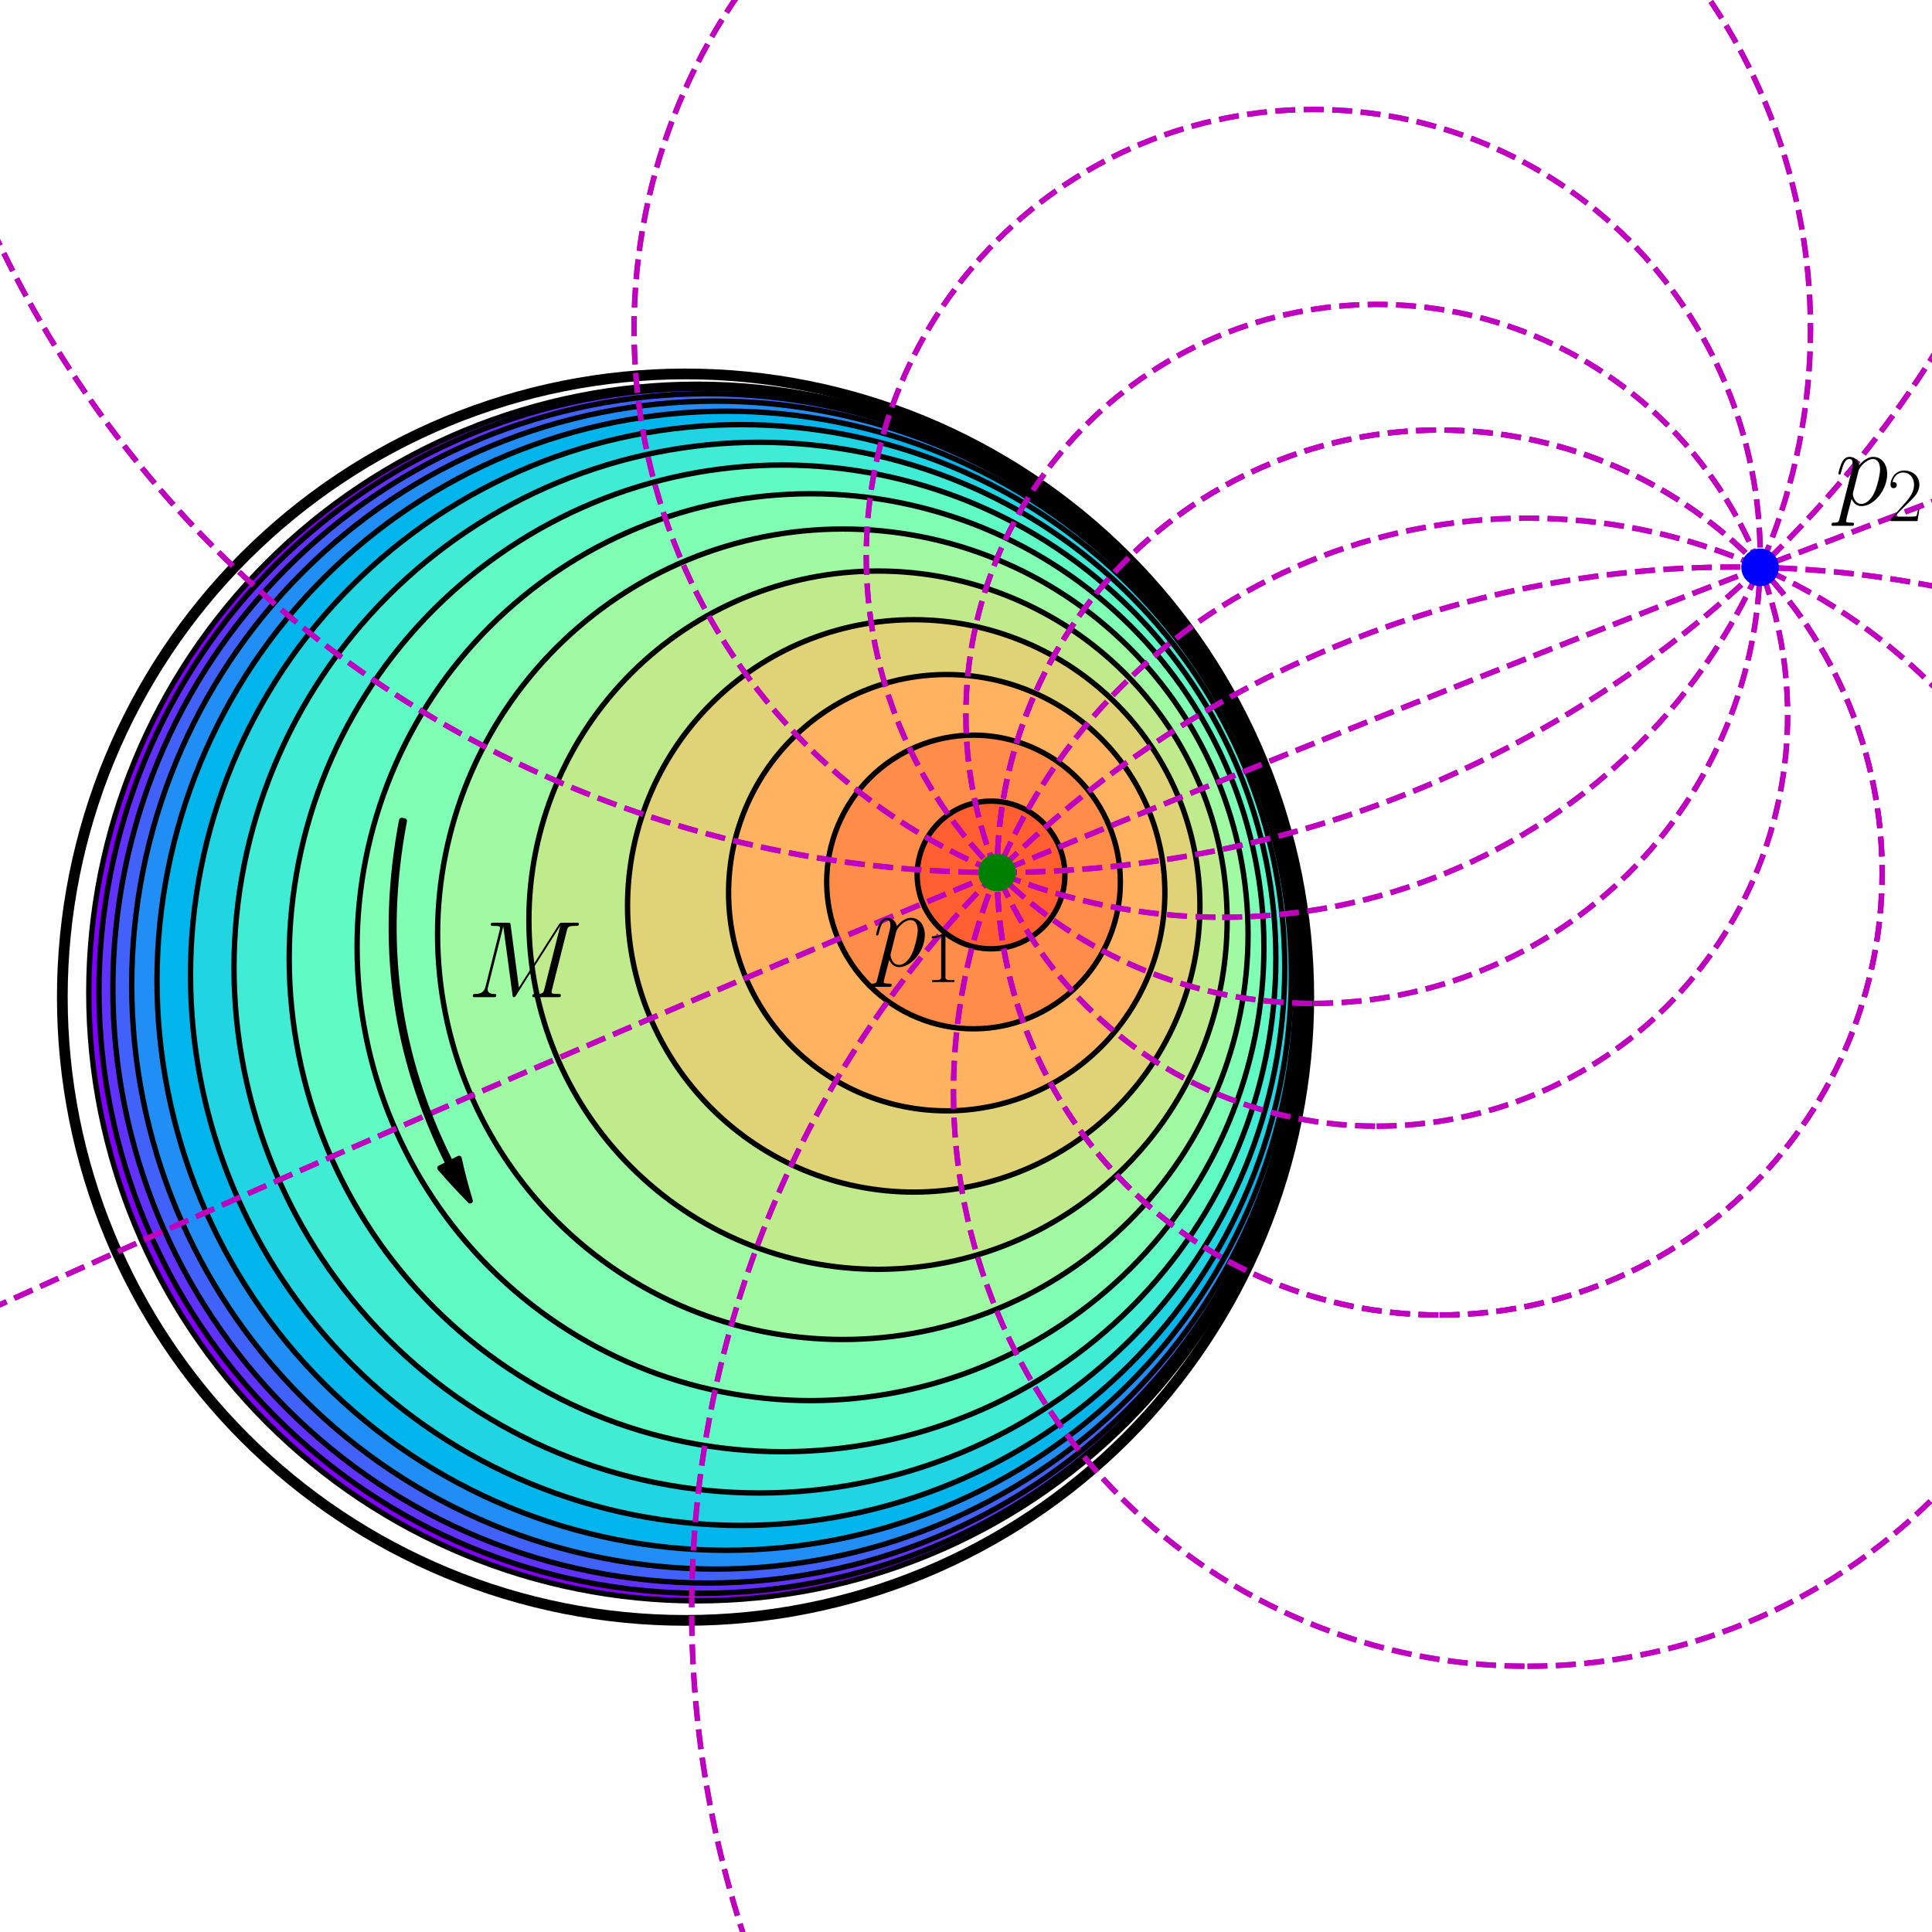 <?xml version="1.0" encoding="utf-8" standalone="no"?>
<!DOCTYPE svg PUBLIC "-//W3C//DTD SVG 1.1//EN"
  "http://www.w3.org/Graphics/SVG/1.1/DTD/svg11.dtd">
<svg xmlns:xlink="http://www.w3.org/1999/xlink" width="360pt" height="360pt" viewBox="0 0 360 360" xmlns="http://www.w3.org/2000/svg" version="1.1">
 <defs>
  <style type="text/css">*{stroke-linejoin: round; stroke-linecap: butt}</style>
 </defs>
 <g id="figure_1">
  <g id="patch_1">
   <path d="M 0 360 
L 360 360 
L 360 0 
L 0 0 
z
" style="fill: #ffffff"/>
  </g>
  <g id="axes_1">
   <g id="patch_2">
    <path d="M 127.742 301.935 
C 158.54 301.935 188.08 289.699 209.858 267.922 
C 231.635 246.145 243.871 216.604 243.871 185.806 
C 243.871 155.009 231.635 125.468 209.858 103.691 
C 188.08 81.914 158.54 69.677 127.742 69.677 
C 96.944 69.677 67.404 81.914 45.626 103.691 
C 23.849 125.468 11.613 155.009 11.613 185.806 
C 11.613 216.604 23.849 246.145 45.626 267.922 
C 67.404 289.699 96.944 301.935 127.742 301.935 
L 127.742 301.935 
z
" clip-path="url(#p5858835b65)" style="fill: none; stroke: #000000; stroke-width: 2; stroke-linejoin: miter"/>
   </g>
   <g id="patch_3">
    <path d="M 129.893 298.289 
C 159.952 298.289 188.784 286.347 210.039 265.092 
C 231.294 243.837 243.237 215.005 243.237 184.946 
C 243.237 154.887 231.294 126.055 210.039 104.8 
C 188.784 83.545 159.952 71.602 129.893 71.602 
C 99.834 71.602 71.002 83.545 49.747 104.8 
C 28.492 126.055 16.55 154.887 16.55 184.946 
C 16.55 215.005 28.492 243.837 49.747 265.092 
C 71.002 286.347 99.834 298.289 129.893 298.289 
z
" clip-path="url(#p5858835b65)" style="fill: #8000ff; stroke: #000000; stroke-linejoin: miter"/>
   </g>
   <g id="patch_4">
    <path d="M 130.716 296.889 
C 160.491 296.889 189.051 285.06 210.105 264.006 
C 231.159 242.951 242.989 214.392 242.989 184.617 
C 242.989 154.842 231.159 126.282 210.105 105.228 
C 189.051 84.174 160.491 72.344 130.716 72.344 
C 100.941 72.344 72.381 84.174 51.327 105.228 
C 30.273 126.282 18.443 154.842 18.443 184.617 
C 18.443 214.392 30.273 242.951 51.327 264.006 
C 72.381 285.06 100.941 296.889 130.716 296.889 
z
" clip-path="url(#p5858835b65)" style="fill: #6032fe; stroke: #000000; stroke-linejoin: miter"/>
   </g>
   <g id="patch_5">
    <path d="M 131.838 294.974 
C 161.225 294.974 189.411 283.299 210.19 262.52 
C 230.97 241.741 242.645 213.554 242.645 184.168 
C 242.645 154.782 230.97 126.595 210.19 105.816 
C 189.411 85.037 161.225 73.361 131.838 73.361 
C 102.452 73.361 74.266 85.037 53.486 105.816 
C 32.707 126.595 21.032 154.782 21.032 184.168 
C 21.032 213.554 32.707 241.741 53.486 262.52 
C 74.266 283.299 102.452 294.974 131.838 294.974 
z
" clip-path="url(#p5858835b65)" style="fill: #4062fa; stroke: #000000; stroke-linejoin: miter"/>
   </g>
   <g id="patch_6">
    <path d="M 133.357 292.373 
C 162.214 292.373 189.894 280.908 210.299 260.503 
C 230.704 240.098 242.17 212.418 242.17 183.561 
C 242.17 154.703 230.704 127.024 210.299 106.618 
C 189.894 86.213 162.214 74.748 133.357 74.748 
C 104.499 74.748 76.82 86.213 56.414 106.618 
C 36.009 127.024 24.544 154.703 24.544 183.561 
C 24.544 212.418 36.009 240.098 56.414 260.503 
C 76.82 280.908 104.499 292.373 133.357 292.373 
z
" clip-path="url(#p5858835b65)" style="fill: #208ef4; stroke: #000000; stroke-linejoin: miter"/>
   </g>
   <g id="patch_7">
    <path d="M 135.387 288.877 
C 163.532 288.877 190.529 277.695 210.431 257.793 
C 230.333 237.891 241.515 210.894 241.515 182.749 
C 241.515 154.603 230.333 127.606 210.431 107.704 
C 190.529 87.802 163.532 76.62 135.387 76.62 
C 107.241 76.62 80.244 87.802 60.342 107.704 
C 40.44 127.606 29.258 154.603 29.258 182.749 
C 29.258 210.894 40.44 237.891 60.342 257.793 
C 80.244 277.695 107.241 288.877 135.387 288.877 
z
" clip-path="url(#p5858835b65)" style="fill: #00b5eb; stroke: #000000; stroke-linejoin: miter"/>
   </g>
   <g id="patch_8">
    <path d="M 138.058 284.24 
C 165.257 284.24 191.346 273.434 210.579 254.201 
C 229.812 234.968 240.618 208.879 240.618 181.68 
C 240.618 154.481 229.812 128.392 210.579 109.159 
C 191.346 89.926 165.257 79.12 138.058 79.12 
C 110.859 79.12 84.77 89.926 65.537 109.159 
C 46.304 128.392 35.498 154.481 35.498 181.68 
C 35.498 208.879 46.304 234.968 65.537 254.201 
C 84.77 273.434 110.859 284.24 138.058 284.24 
z
" clip-path="url(#p5858835b65)" style="fill: #20d5e1; stroke: #000000; stroke-linejoin: miter"/>
   </g>
   <g id="patch_9">
    <path d="M 141.5 278.198 
C 167.462 278.198 192.364 267.884 210.722 249.526 
C 229.08 231.168 239.395 206.265 239.395 180.303 
C 239.395 154.341 229.08 129.439 210.722 111.081 
C 192.364 92.723 167.462 82.408 141.5 82.408 
C 115.538 82.408 90.635 92.723 72.278 111.081 
C 53.92 129.439 43.605 154.341 43.605 180.303 
C 43.605 206.265 53.92 231.168 72.278 249.526 
C 90.635 267.884 115.538 278.198 141.5 278.198 
z
" clip-path="url(#p5858835b65)" style="fill: #40ecd4; stroke: #000000; stroke-linejoin: miter"/>
   </g>
   <g id="patch_10">
    <path d="M 145.813 270.504 
C 170.192 270.504 193.576 260.818 210.815 243.579 
C 228.053 226.341 237.739 202.957 237.739 178.578 
C 237.739 154.199 228.053 130.815 210.815 113.576 
C 193.576 96.338 170.192 86.652 145.813 86.652 
C 121.434 86.652 98.05 96.338 80.812 113.576 
C 63.573 130.815 53.887 154.199 53.887 178.578 
C 53.887 202.957 63.573 226.341 80.812 243.579 
C 98.05 260.818 121.434 270.504 145.813 270.504 
z
" clip-path="url(#p5858835b65)" style="fill: #60fac5; stroke: #000000; stroke-linejoin: miter"/>
   </g>
   <g id="patch_11">
    <path d="M 151.027 260.981 
C 173.434 260.981 194.926 252.079 210.77 236.235 
C 226.614 220.391 235.516 198.899 235.516 176.492 
C 235.516 154.086 226.614 132.594 210.77 116.75 
C 194.926 100.906 173.434 92.004 151.027 92.004 
C 128.621 92.004 107.129 100.906 91.285 116.75 
C 75.441 132.594 66.539 154.086 66.539 176.492 
C 66.539 198.899 75.441 220.391 91.285 236.235 
C 107.129 252.079 128.621 260.981 151.027 260.981 
z
" clip-path="url(#p5858835b65)" style="fill: #80ffb4; stroke: #000000; stroke-linejoin: miter"/>
   </g>
   <g id="patch_12">
    <path d="M 157.047 249.595 
C 177.073 249.595 196.281 241.639 210.442 227.478 
C 224.602 213.318 232.558 194.11 232.558 174.084 
C 232.558 154.059 224.602 134.85 210.442 120.69 
C 196.281 106.53 177.073 98.574 157.047 98.574 
C 137.022 98.574 117.814 106.53 103.653 120.69 
C 89.493 134.85 81.537 154.059 81.537 174.084 
C 81.537 194.11 89.493 213.318 103.653 227.478 
C 117.814 241.639 137.022 249.595 157.047 249.595 
z
" clip-path="url(#p5858835b65)" style="fill: #a0faa1; stroke: #000000; stroke-linejoin: miter"/>
   </g>
   <g id="patch_13">
    <path d="M 163.609 236.514 
C 180.861 236.514 197.41 229.66 209.609 217.46 
C 221.809 205.261 228.663 188.712 228.663 171.46 
C 228.663 154.207 221.809 137.659 209.609 125.459 
C 197.41 113.26 180.861 106.405 163.609 106.405 
C 146.356 106.405 129.808 113.26 117.608 125.459 
C 105.409 137.659 98.554 154.207 98.554 171.46 
C 98.554 188.712 105.409 205.261 117.608 217.46 
C 129.808 229.66 146.356 236.514 163.609 236.514 
z
" clip-path="url(#p5858835b65)" style="fill: #c0eb8d; stroke: #000000; stroke-linejoin: miter"/>
   </g>
   <g id="patch_14">
    <path d="M 170.261 222.127 
C 184.403 222.127 197.969 216.508 207.969 206.508 
C 217.97 196.507 223.589 182.942 223.589 168.799 
C 223.589 154.656 217.97 141.091 207.969 131.09 
C 197.969 121.09 184.403 115.471 170.261 115.471 
C 156.118 115.471 142.552 121.09 132.552 131.09 
C 122.551 141.091 116.932 154.656 116.932 168.799 
C 116.932 182.942 122.551 196.507 132.552 206.508 
C 142.552 216.508 156.118 222.127 170.261 222.127 
z
" clip-path="url(#p5858835b65)" style="fill: #e0d377; stroke: #000000; stroke-linejoin: miter"/>
   </g>
   <g id="patch_15">
    <path d="M 176.408 206.989 
C 187.188 206.989 197.528 202.706 205.151 195.083 
C 212.774 187.461 217.057 177.12 217.057 166.34 
C 217.057 155.56 212.774 145.22 205.151 137.597 
C 197.528 129.974 187.188 125.691 176.408 125.691 
C 165.627 125.691 155.287 129.974 147.665 137.597 
C 140.042 145.22 135.759 155.56 135.759 166.34 
C 135.759 177.12 140.042 187.461 147.665 195.083 
C 155.287 202.706 165.627 206.989 176.408 206.989 
z
" clip-path="url(#p5858835b65)" style="fill: #ffb360; stroke: #000000; stroke-linejoin: miter"/>
   </g>
   <g id="patch_16">
    <path d="M 181.402 191.706 
C 188.659 191.706 195.62 188.823 200.751 183.691 
C 205.883 178.56 208.766 171.599 208.766 164.342 
C 208.766 157.085 205.883 150.125 200.751 144.993 
C 195.62 139.862 188.659 136.979 181.402 136.979 
C 174.145 136.979 167.185 139.862 162.053 144.993 
C 156.922 150.125 154.039 157.085 154.039 164.342 
C 154.039 171.599 156.922 178.56 162.053 183.691 
C 167.185 188.823 174.145 191.706 181.402 191.706 
z
" clip-path="url(#p5858835b65)" style="fill: #ff8c49; stroke: #000000; stroke-linejoin: miter"/>
   </g>
   <g id="patch_17">
    <path d="M 184.667 176.799 
C 188.317 176.799 191.818 175.349 194.399 172.768 
C 196.98 170.187 198.43 166.686 198.43 163.036 
C 198.43 159.386 196.98 155.885 194.399 153.305 
C 191.818 150.724 188.317 149.273 184.667 149.273 
C 181.017 149.273 177.516 150.724 174.935 153.305 
C 172.354 155.885 170.904 159.386 170.904 163.036 
C 170.904 166.686 172.354 170.187 174.935 172.768 
C 177.516 175.349 181.017 176.799 184.667 176.799 
z
" clip-path="url(#p5858835b65)" style="fill: #ff5f30; stroke: #000000; stroke-linejoin: miter"/>
   </g>
   <g id="patch_18">
    <path d="M 185.806 162.622 
C 185.817 162.622 185.828 162.618 185.836 162.61 
C 185.843 162.602 185.848 162.592 185.848 162.581 
C 185.848 162.57 185.843 162.559 185.836 162.551 
C 185.828 162.544 185.817 162.539 185.806 162.539 
C 185.796 162.539 185.785 162.544 185.777 162.551 
C 185.77 162.559 185.765 162.57 185.765 162.581 
C 185.765 162.592 185.77 162.602 185.777 162.61 
C 185.785 162.618 185.796 162.622 185.806 162.622 
z
" clip-path="url(#p5858835b65)" style="fill: #ff2f18; stroke: #000000; stroke-linejoin: miter"/>
   </g>
   <g id="patch_19">
    <path d="M 268.258 245.032 
C 290.124 245.032 311.098 236.345 326.56 220.883 
C 342.022 205.421 350.71 184.447 350.71 162.581 
C 350.71 140.714 342.022 119.74 326.56 104.279 
C 311.098 88.817 290.124 80.129 268.258 80.129 
C 246.392 80.129 225.418 88.817 209.956 104.279 
C 194.494 119.74 185.806 140.714 185.806 162.581 
C 185.806 184.447 194.494 205.421 209.956 220.883 
C 225.418 236.345 246.392 245.032 268.258 245.032 
L 268.258 245.032 
z
" clip-path="url(#p5858835b65)" style="fill: none; stroke-dasharray: 3.7,1.6; stroke-dashoffset: 0; stroke: #bf00bf; stroke-linejoin: miter"/>
   </g>
   <g id="patch_20">
    <path d="M 256.539 209.842 
C 276.843 209.842 296.318 201.776 310.675 187.419 
C 325.032 173.061 333.099 153.586 333.099 133.282 
C 333.099 112.978 325.032 93.503 310.675 79.146 
C 296.318 64.789 276.843 56.722 256.539 56.722 
C 236.235 56.722 216.76 64.789 202.403 79.146 
C 188.046 93.503 179.979 112.978 179.979 133.282 
C 179.979 153.586 188.046 173.061 202.403 187.419 
C 216.76 201.776 236.235 209.842 256.539 209.842 
L 256.539 209.842 
z
" clip-path="url(#p5858835b65)" style="fill: none; stroke-dasharray: 3.7,1.6; stroke-dashoffset: 0; stroke: #bf00bf; stroke-linejoin: miter"/>
   </g>
   <g id="patch_21">
    <path d="M 244.7 186.975 
C 266.789 186.975 287.976 178.2 303.594 162.581 
C 319.213 146.962 327.989 125.775 327.989 103.687 
C 327.989 81.598 319.213 60.412 303.594 44.793 
C 287.976 29.174 266.789 20.398 244.7 20.398 
C 222.612 20.398 201.425 29.174 185.806 44.793 
C 170.188 60.412 161.412 81.598 161.412 103.687 
C 161.412 125.775 170.188 146.962 185.806 162.581 
C 201.425 178.2 222.612 186.975 244.7 186.975 
L 244.7 186.975 
z
" clip-path="url(#p5858835b65)" style="fill: none; stroke-dasharray: 3.7,1.6; stroke-dashoffset: 0; stroke: #bf00bf; stroke-linejoin: miter"/>
   </g>
   <g id="patch_22">
    <path d="M 227.752 170.924 
C 256.821 170.924 284.702 159.375 305.257 138.82 
C 325.812 118.266 337.361 90.384 337.361 61.315 
C 337.361 32.247 325.812 4.365 305.257 -16.19 
C 284.702 -36.744 256.821 -48.294 227.752 -48.294 
C 198.683 -48.294 170.801 -36.744 150.247 -16.19 
C 129.692 4.365 118.143 32.247 118.143 61.315 
C 118.143 90.384 129.692 118.266 150.247 138.82 
C 170.801 159.375 198.683 170.924 227.752 170.924 
L 227.752 170.924 
z
" clip-path="url(#p5858835b65)" style="fill: none; stroke-dasharray: 3.7,1.6; stroke-dashoffset: 0; stroke: #bf00bf; stroke-linejoin: miter"/>
   </g>
   <g id="patch_23">
    <path d="M 185.806 162.581 
C 240.473 162.581 292.907 140.862 331.562 102.207 
C 370.216 63.552 391.935 11.118 391.935 -43.548 
C 391.935 -98.214 370.216 -150.649 331.562 -189.304 
C 292.907 -227.958 240.473 -249.677 185.806 -249.677 
C 131.14 -249.677 78.706 -227.958 40.051 -189.304 
C 1.396 -150.649 -20.323 -98.214 -20.323 -43.548 
C -20.323 11.118 1.396 63.552 40.051 102.207 
C 78.706 140.862 131.14 162.581 185.806 162.581 
L 185.806 162.581 
z
" clip-path="url(#p5858835b65)" style="fill: none; stroke-dasharray: 3.7,1.6; stroke-dashoffset: 0; stroke: #bf00bf; stroke-linejoin: miter"/>
   </g>
   <g id="patch_24">
    <path d="M 2588.623 12242.353 
C 4253.796 12242.353 5850.992 11580.772 7028.448 10403.317 
C 8205.903 9225.862 8867.484 7628.665 8867.484 5963.492 
C 8867.484 4298.318 8205.903 2701.122 7028.448 1523.667 
C 5850.992 346.211 4253.796 -315.369 2588.623 -315.369 
C 923.449 -315.369 -673.747 346.211 -1851.203 1523.667 
C -3028.658 2701.122 -3690.238 4298.318 -3690.238 5963.492 
C -3690.238 7628.665 -3028.658 9225.862 -1851.203 10403.317 
C -673.747 11580.772 923.449 12242.353 2588.623 12242.353 
" clip-path="url(#p5858835b65)" style="fill: none; stroke-dasharray: 3.7,1.6; stroke-dashoffset: 0; stroke: #bf00bf; stroke-linejoin: miter"/>
   </g>
   <g id="patch_25">
    <path d="M 323.226 494.34 
C 374.765 494.34 424.201 473.863 460.645 437.419 
C 497.089 400.975 517.566 351.54 517.566 300 
C 517.566 248.46 497.089 199.025 460.645 162.581 
C 424.201 126.137 374.765 105.66 323.226 105.66 
C 271.686 105.66 222.25 126.137 185.806 162.581 
C 149.362 199.025 128.885 248.46 128.885 300 
C 128.885 351.54 149.362 400.975 185.806 437.419 
C 222.25 473.863 271.686 494.34 323.226 494.34 
" clip-path="url(#p5858835b65)" style="fill: none; stroke-dasharray: 3.7,1.6; stroke-dashoffset: 0; stroke: #bf00bf; stroke-linejoin: miter"/>
   </g>
   <g id="patch_26">
    <path d="M 284.632 310.484 
C 313 310.484 340.21 299.213 360.27 279.153 
C 380.329 259.094 391.6 231.884 391.6 203.516 
C 391.6 175.147 380.329 147.937 360.27 127.878 
C 340.21 107.818 313 96.548 284.632 96.548 
C 256.264 96.548 229.054 107.818 208.994 127.878 
C 188.935 147.937 177.664 175.147 177.664 203.516 
C 177.664 231.884 188.935 259.094 208.994 279.153 
C 229.054 299.213 256.264 310.484 284.632 310.484 
L 284.632 310.484 
z
" clip-path="url(#p5858835b65)" style="fill: none; stroke-dasharray: 3.7,1.6; stroke-dashoffset: 0; stroke: #bf00bf; stroke-linejoin: miter"/>
   </g>
   <g id="patch_27">
    <path d="M 268.258 245.032 
C 290.124 245.032 311.098 236.345 326.56 220.883 
C 342.022 205.421 350.71 184.447 350.71 162.581 
C 350.71 140.714 342.022 119.74 326.56 104.279 
C 311.098 88.817 290.124 80.129 268.258 80.129 
C 246.392 80.129 225.418 88.817 209.956 104.279 
C 194.494 119.74 185.806 140.714 185.806 162.581 
C 185.806 184.447 194.494 205.421 209.956 220.883 
C 225.418 236.345 246.392 245.032 268.258 245.032 
L 268.258 245.032 
z
" clip-path="url(#p5858835b65)" style="fill: none; stroke-dasharray: 3.7,1.6; stroke-dashoffset: 0; stroke: #bf00bf; stroke-linejoin: miter"/>
   </g>
   <g id="patch_28">
    <path d="M 256.539 209.842 
C 276.843 209.842 296.318 201.776 310.675 187.419 
C 325.032 173.061 333.099 153.586 333.099 133.282 
C 333.099 112.978 325.032 93.503 310.675 79.146 
C 296.318 64.789 276.843 56.722 256.539 56.722 
C 236.235 56.722 216.76 64.789 202.403 79.146 
C 188.046 93.503 179.979 112.978 179.979 133.282 
C 179.979 153.586 188.046 173.061 202.403 187.419 
C 216.76 201.776 236.235 209.842 256.539 209.842 
L 256.539 209.842 
z
" clip-path="url(#p5858835b65)" style="fill: none; stroke-dasharray: 3.7,1.6; stroke-dashoffset: 0; stroke: #bf00bf; stroke-linejoin: miter"/>
   </g>
   <g id="patch_29">
    <path d="M 244.7 186.975 
C 266.789 186.975 287.976 178.2 303.594 162.581 
C 319.213 146.962 327.989 125.775 327.989 103.687 
C 327.989 81.598 319.213 60.412 303.594 44.793 
C 287.976 29.174 266.789 20.398 244.7 20.398 
C 222.612 20.398 201.425 29.174 185.806 44.793 
C 170.188 60.412 161.412 81.598 161.412 103.687 
C 161.412 125.775 170.188 146.962 185.806 162.581 
C 201.425 178.2 222.612 186.975 244.7 186.975 
L 244.7 186.975 
z
" clip-path="url(#p5858835b65)" style="fill: none; stroke-dasharray: 3.7,1.6; stroke-dashoffset: 0; stroke: #bf00bf; stroke-linejoin: miter"/>
   </g>
   <g id="patch_30">
    <path d="M 227.752 170.924 
C 256.821 170.924 284.702 159.375 305.257 138.82 
C 325.812 118.266 337.361 90.384 337.361 61.315 
C 337.361 32.247 325.812 4.365 305.257 -16.19 
C 284.702 -36.744 256.821 -48.294 227.752 -48.294 
C 198.683 -48.294 170.801 -36.744 150.247 -16.19 
C 129.692 4.365 118.143 32.247 118.143 61.315 
C 118.143 90.384 129.692 118.266 150.247 138.82 
C 170.801 159.375 198.683 170.924 227.752 170.924 
L 227.752 170.924 
z
" clip-path="url(#p5858835b65)" style="fill: none; stroke-dasharray: 3.7,1.6; stroke-dashoffset: 0; stroke: #bf00bf; stroke-linejoin: miter"/>
   </g>
   <g id="patch_31">
    <path d="M 185.806 162.581 
C 240.473 162.581 292.907 140.862 331.562 102.207 
C 370.216 63.552 391.935 11.118 391.935 -43.548 
C 391.935 -98.214 370.216 -150.649 331.562 -189.304 
C 292.907 -227.958 240.473 -249.677 185.806 -249.677 
C 131.14 -249.677 78.706 -227.958 40.051 -189.304 
C 1.396 -150.649 -20.323 -98.214 -20.323 -43.548 
C -20.323 11.118 1.396 63.552 40.051 102.207 
C 78.706 140.862 131.14 162.581 185.806 162.581 
L 185.806 162.581 
z
" clip-path="url(#p5858835b65)" style="fill: none; stroke-dasharray: 3.7,1.6; stroke-dashoffset: 0; stroke: #bf00bf; stroke-linejoin: miter"/>
   </g>
   <g id="patch_32">
    <path d="M 2588.623 12242.353 
C 4253.796 12242.353 5850.992 11580.772 7028.448 10403.317 
C 8205.903 9225.862 8867.484 7628.665 8867.484 5963.492 
C 8867.484 4298.318 8205.903 2701.122 7028.448 1523.667 
C 5850.992 346.211 4253.796 -315.369 2588.623 -315.369 
C 923.449 -315.369 -673.747 346.211 -1851.203 1523.667 
C -3028.658 2701.122 -3690.238 4298.318 -3690.238 5963.492 
C -3690.238 7628.665 -3028.658 9225.862 -1851.203 10403.317 
C -673.747 11580.772 923.449 12242.353 2588.623 12242.353 
" clip-path="url(#p5858835b65)" style="fill: none; stroke-dasharray: 3.7,1.6; stroke-dashoffset: 0; stroke: #bf00bf; stroke-linejoin: miter"/>
   </g>
   <g id="patch_33">
    <path d="M 323.226 494.34 
C 374.765 494.34 424.201 473.863 460.645 437.419 
C 497.089 400.975 517.566 351.54 517.566 300 
C 517.566 248.46 497.089 199.025 460.645 162.581 
C 424.201 126.137 374.765 105.66 323.226 105.66 
C 271.686 105.66 222.25 126.137 185.806 162.581 
C 149.362 199.025 128.885 248.46 128.885 300 
C 128.885 351.54 149.362 400.975 185.806 437.419 
C 222.25 473.863 271.686 494.34 323.226 494.34 
" clip-path="url(#p5858835b65)" style="fill: none; stroke-dasharray: 3.7,1.6; stroke-dashoffset: 0; stroke: #bf00bf; stroke-linejoin: miter"/>
   </g>
   <g id="patch_34">
    <path d="M 284.632 310.484 
C 313 310.484 340.21 299.213 360.27 279.153 
C 380.329 259.094 391.6 231.884 391.6 203.516 
C 391.6 175.147 380.329 147.937 360.27 127.878 
C 340.21 107.818 313 96.548 284.632 96.548 
C 256.264 96.548 229.054 107.818 208.994 127.878 
C 188.935 147.937 177.664 175.147 177.664 203.516 
C 177.664 231.884 188.935 259.094 208.994 279.153 
C 229.054 299.213 256.264 310.484 284.632 310.484 
L 284.632 310.484 
z
" clip-path="url(#p5858835b65)" style="fill: none; stroke-dasharray: 3.7,1.6; stroke-dashoffset: 0; stroke: #bf00bf; stroke-linejoin: miter"/>
   </g>
   <g id="patch_35">
    <path d="M 268.258 245.032 
C 290.124 245.032 311.098 236.345 326.56 220.883 
C 342.022 205.421 350.71 184.447 350.71 162.581 
C 350.71 140.714 342.022 119.74 326.56 104.279 
C 311.098 88.817 290.124 80.129 268.258 80.129 
C 246.392 80.129 225.418 88.817 209.956 104.279 
C 194.494 119.74 185.806 140.714 185.806 162.581 
C 185.806 184.447 194.494 205.421 209.956 220.883 
C 225.418 236.345 246.392 245.032 268.258 245.032 
L 268.258 245.032 
z
" clip-path="url(#p5858835b65)" style="fill: none; stroke-dasharray: 3.7,1.6; stroke-dashoffset: 0; stroke: #bf00bf; stroke-linejoin: miter"/>
   </g>
   <g id="patch_36">
    <path d="M 75.338 152.973 
Q 68.903 186.707 83.978 216.637 
L 85.541 215.85 
Q 86.392 219.767 87.61 223.759 
Q 84.674 220.795 81.968 217.649 
L 83.531 216.862 
Q 68.38 186.78 74.847 152.88 
L 75.338 152.973 
z
" clip-path="url(#p5858835b65)" style="stroke: #000000; stroke-linecap: round"/>
   </g>
   <g id="line2d_1">
    <defs>
     <path id="mf3fcf7d6e9" d="M 0 3 
C 0.796 3 1.559 2.684 2.121 2.121 
C 2.684 1.559 3 0.796 3 0 
C 3 -0.796 2.684 -1.559 2.121 -2.121 
C 1.559 -2.684 0.796 -3 0 -3 
C -0.796 -3 -1.559 -2.684 -2.121 -2.121 
C -2.684 -1.559 -3 -0.796 -3 0 
C -3 0.796 -2.684 1.559 -2.121 2.121 
C -1.559 2.684 -0.796 3 0 3 
z
" style="stroke: #008000"/>
    </defs>
    <g clip-path="url(#p5858835b65)">
     <use xlink:href="#mf3fcf7d6e9" x="185.806" y="162.581" style="fill: #008000; stroke: #008000"/>
    </g>
   </g>
   <g id="line2d_2">
    <defs>
     <path id="m0f2299096b" d="M 0 3 
C 0.796 3 1.559 2.684 2.121 2.121 
C 2.684 1.559 3 0.796 3 0 
C 3 -0.796 2.684 -1.559 2.121 -2.121 
C 1.559 -2.684 0.796 -3 0 -3 
C -0.796 -3 -1.559 -2.684 -2.121 -2.121 
C -2.684 -1.559 -3 -0.796 -3 0 
C -3 0.796 -2.684 1.559 -2.121 2.121 
C -1.559 2.684 -0.796 3 0 3 
z
" style="stroke: #0000ff"/>
    </defs>
    <g clip-path="url(#p5858835b65)">
     <use xlink:href="#m0f2299096b" x="327.964" y="105.717" style="fill: #0000ff; stroke: #0000ff"/>
    </g>
   </g>
   <g id="text_1">
    <!-- $p_1$ -->
    <g transform="translate(162.581 180)scale(0.2 -0.2)">
     <defs>
      <path id="CMMI12-70" d="M 275 -789 
C 230 -980 205 -1031 -58 -1031 
C -134 -1031 -198 -1031 -198 -1152 
C -198 -1165 -192 -1216 -122 -1216 
C -38 -1216 51 -1216 134 -1216 
L 410 -1216 
C 544 -1216 870 -1216 1005 -1216 
C 1043 -1216 1120 -1216 1120 -1101 
C 1120 -1031 1075 -1031 966 -1031 
C 672 -1031 653 -987 653 -937 
C 653 -861 941 219 979 364 
C 1050 185 1222 -64 1555 -64 
C 2278 -64 3059 875 3059 1814 
C 3059 2401 2726 2816 2246 2816 
C 1837 2816 1491 2420 1421 2331 
C 1370 2650 1120 2816 864 2816 
C 678 2816 531 2727 410 2484 
C 294 2254 205 1865 205 1839 
C 205 1814 230 1782 275 1782 
C 326 1782 333 1788 371 1935 
C 467 2312 589 2689 845 2689 
C 992 2689 1043 2587 1043 2397 
C 1043 2245 1024 2181 998 2067 
L 275 -789 
z
M 1382 1993 
C 1427 2171 1606 2357 1709 2446 
C 1779 2510 1990 2689 2234 2689 
C 2515 2689 2643 2408 2643 2076 
C 2643 1769 2464 1047 2304 715 
C 2144 370 1850 64 1555 64 
C 1120 64 1050 613 1050 639 
C 1050 658 1062 709 1069 741 
L 1382 1993 
z
" transform="scale(0.016)"/>
      <path id="CMR17-31" d="M 1702 4058 
C 1702 4192 1696 4192 1606 4192 
C 1357 3916 979 3827 621 3827 
C 602 3827 570 3827 563 3808 
C 557 3795 557 3782 557 3648 
C 755 3648 1088 3686 1344 3839 
L 1344 461 
C 1344 236 1331 160 781 160 
L 589 160 
L 589 0 
C 896 0 1216 0 1523 0 
C 1830 0 2150 0 2458 0 
L 2458 160 
L 2266 160 
C 1715 160 1702 230 1702 458 
L 1702 4058 
z
" transform="scale(0.016)"/>
     </defs>
     <use xlink:href="#CMMI12-70" transform="scale(0.996)"/>
     <use xlink:href="#CMR17-31" transform="translate(48.96 -14.944)scale(0.697)"/>
    </g>
   </g>
   <g id="text_2">
    <!-- $p_2$ -->
    <g transform="translate(341.9 94.105)scale(0.2 -0.2)">
     <defs>
      <path id="CMR17-32" d="M 2669 989 
L 2554 989 
C 2490 536 2438 459 2413 420 
C 2381 369 1920 369 1830 369 
L 602 369 
C 832 619 1280 1072 1824 1597 
C 2214 1967 2669 2402 2669 3035 
C 2669 3790 2067 4224 1395 4224 
C 691 4224 262 3604 262 3030 
C 262 2780 448 2748 525 2748 
C 589 2748 781 2787 781 3010 
C 781 3207 614 3264 525 3264 
C 486 3264 448 3258 422 3245 
C 544 3790 915 4058 1306 4058 
C 1862 4058 2227 3617 2227 3035 
C 2227 2479 1901 2000 1536 1584 
L 262 146 
L 262 0 
L 2515 0 
L 2669 989 
z
" transform="scale(0.016)"/>
     </defs>
     <use xlink:href="#CMMI12-70" transform="scale(0.996)"/>
     <use xlink:href="#CMR17-32" transform="translate(48.96 -14.944)scale(0.697)"/>
    </g>
   </g>
   <g id="text_3">
    <!-- $M$ -->
    <g transform="translate(87.097 185.806)scale(0.2 -0.2)">
     <defs>
      <path id="CMMI12-4d" d="M 5811 3886 
C 5869 4103 5882 4167 6336 4167 
C 6458 4167 6515 4167 6515 4288 
C 6515 4352 6470 4352 6349 4352 
L 5581 4352 
C 5421 4352 5414 4346 5344 4243 
L 3008 562 
L 2528 4211 
C 2509 4352 2502 4352 2336 4352 
L 1542 4352 
C 1421 4352 1363 4352 1363 4231 
C 1363 4167 1421 4167 1517 4167 
C 1907 4167 1907 4116 1907 4046 
C 1907 4034 1907 3995 1882 3899 
L 1062 634 
C 986 327 838 186 410 186 
C 390 186 314 186 314 73 
C 314 0 371 0 397 0 
C 525 0 851 0 979 0 
L 1286 0 
C 1376 0 1485 0 1574 0 
C 1619 0 1690 0 1690 122 
C 1690 180 1626 186 1600 186 
C 1389 186 1184 224 1184 454 
C 1184 518 1184 524 1210 613 
L 2093 4129 
L 2099 4129 
L 2630 172 
C 2650 19 2656 0 2714 0 
C 2784 0 2816 51 2848 109 
L 5421 4161 
L 5427 4161 
L 4499 473 
C 4442 250 4429 186 3981 186 
C 3859 186 3795 186 3795 70 
C 3795 0 3853 0 3891 0 
C 4000 0 4128 0 4237 0 
L 4992 0 
C 5101 0 5235 0 5344 0 
C 5395 0 5466 0 5466 122 
C 5466 186 5408 186 5312 186 
C 4922 186 4922 234 4922 294 
C 4922 301 4922 345 4934 396 
L 5811 3886 
z
" transform="scale(0.016)"/>
     </defs>
     <use xlink:href="#CMMI12-4d" transform="scale(0.996)"/>
    </g>
   </g>
  </g>
 </g>
 <defs>
  <clipPath id="p5858835b65">
   <rect x="0" y="0" width="360" height="360"/>
  </clipPath>
 </defs>
</svg>

